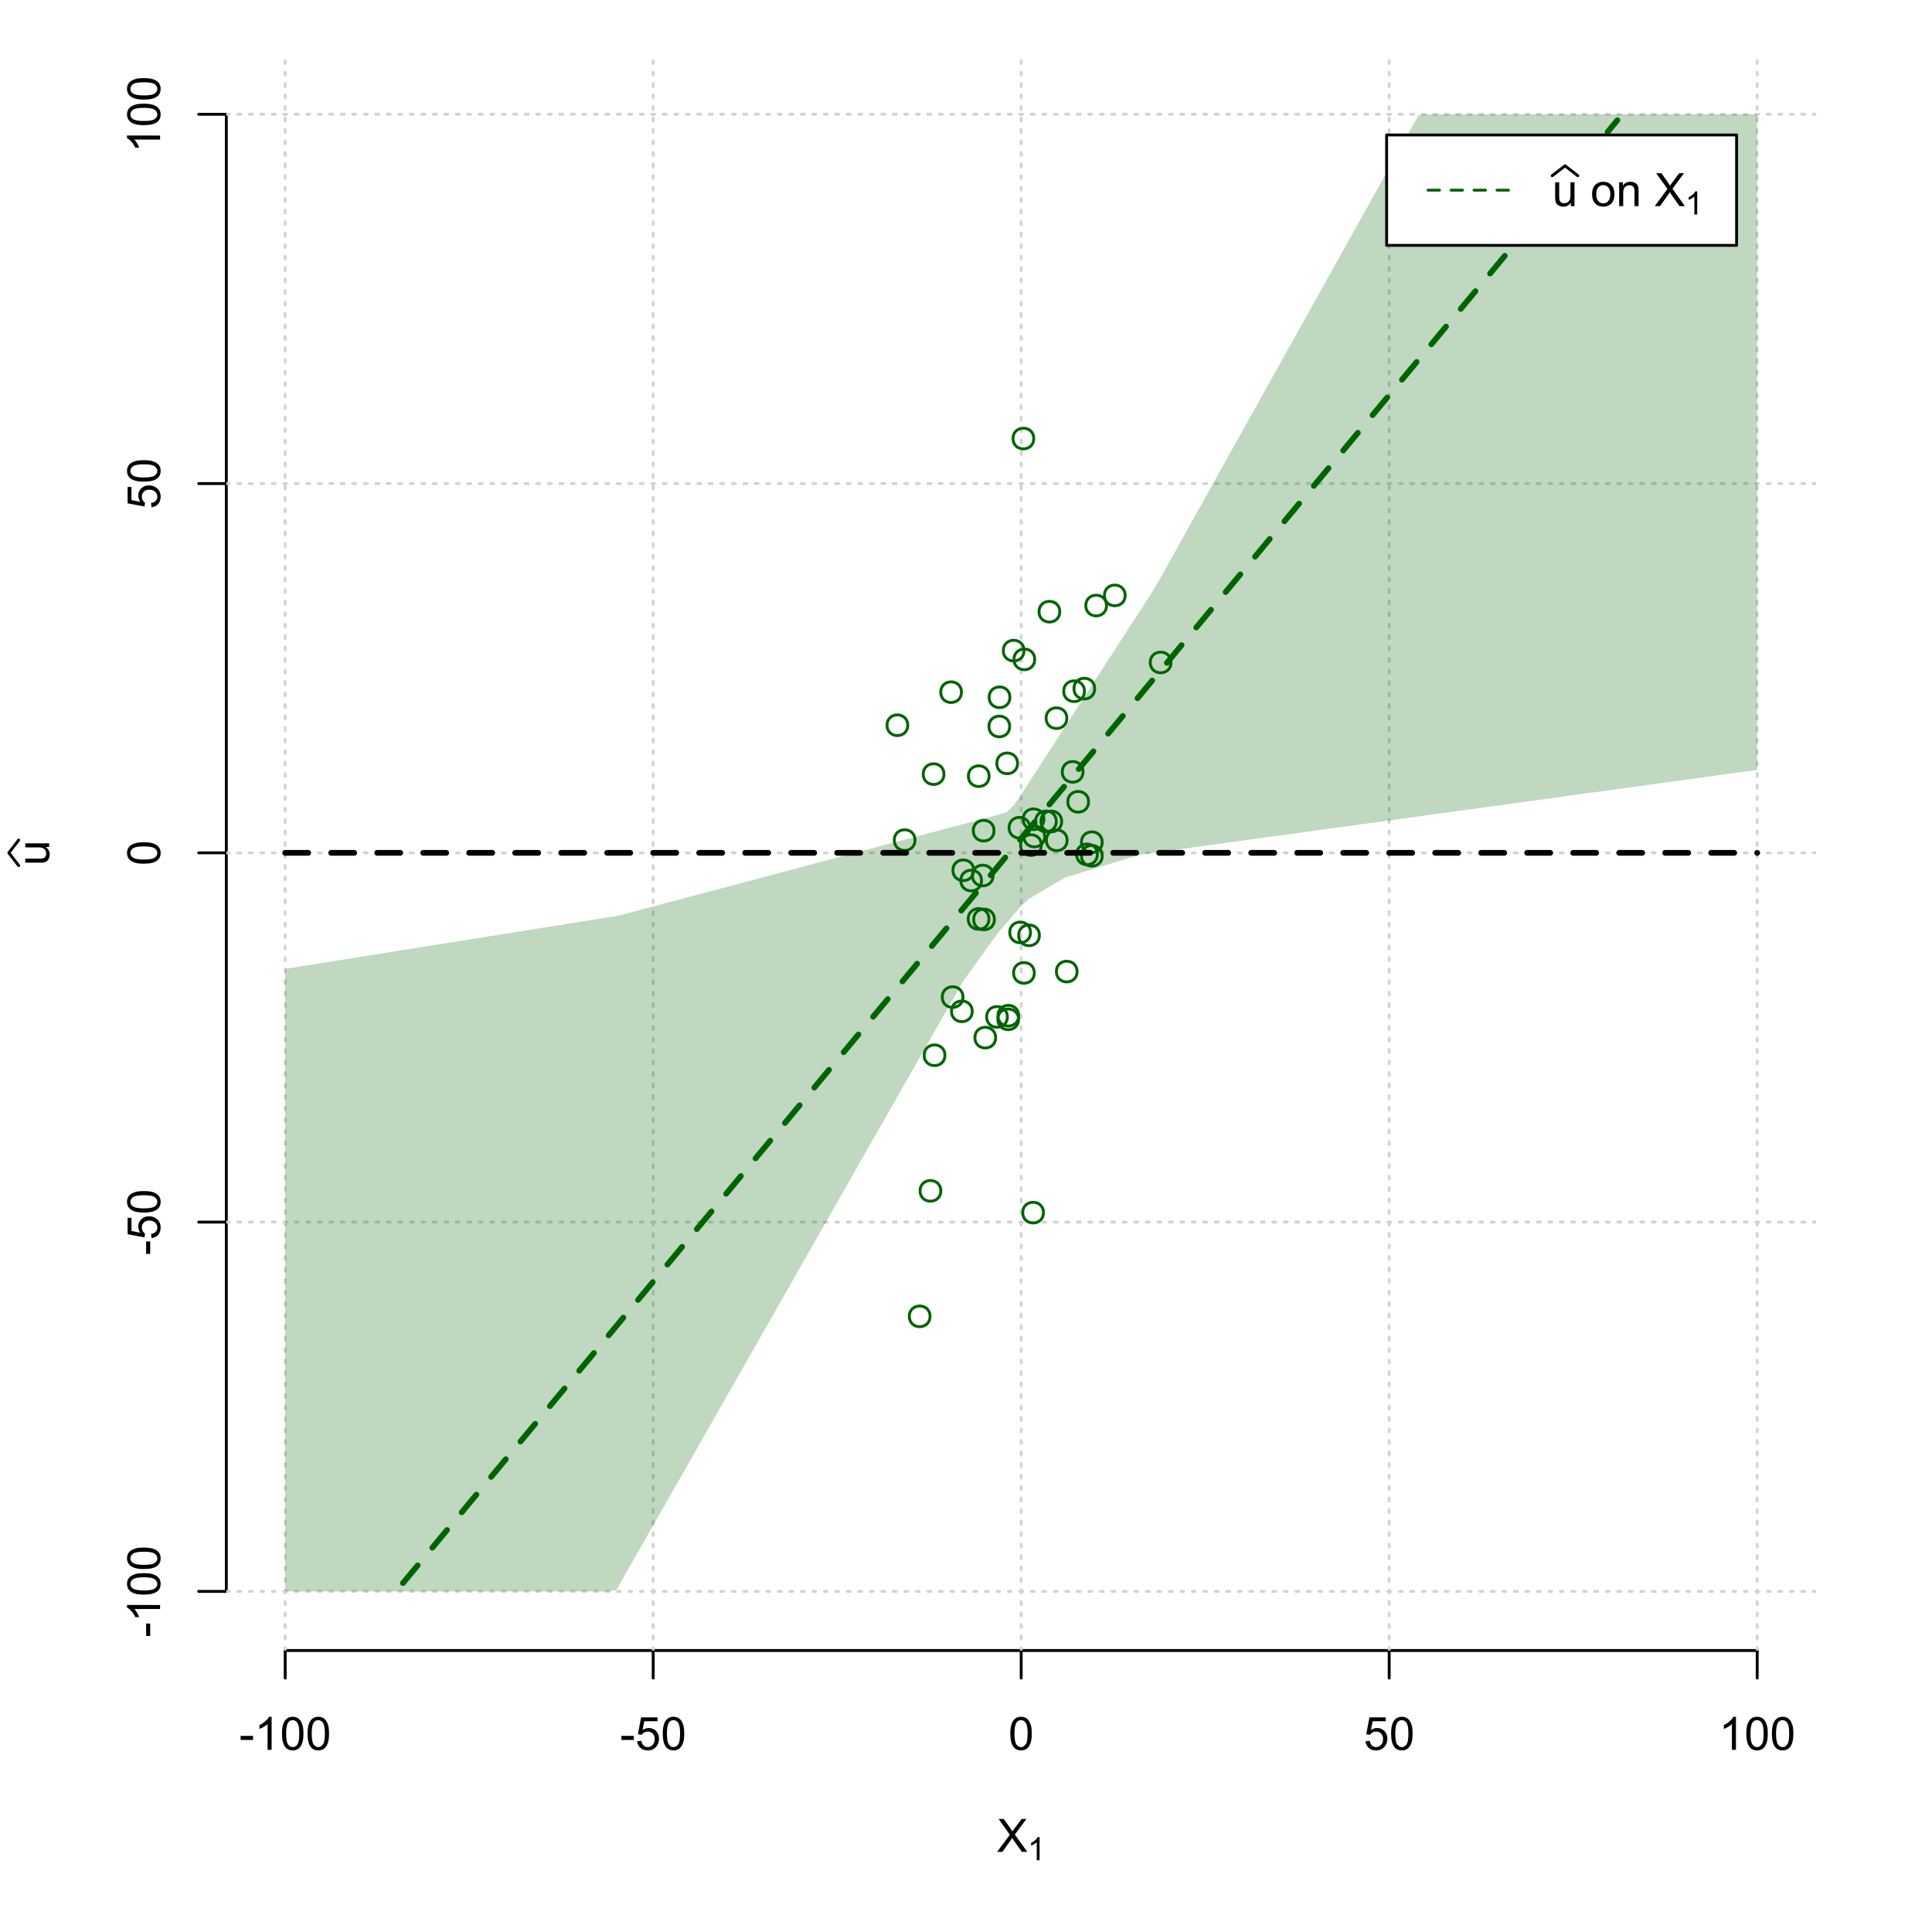 <?xml version="1.0" encoding="UTF-8"?>
<svg xmlns="http://www.w3.org/2000/svg" xmlns:xlink="http://www.w3.org/1999/xlink" width="504pt" height="504pt" viewBox="0 0 504 504" version="1.1">
<defs>
<g>
<symbol overflow="visible" id="glyph0-0">
<path style="stroke:none;" d="M 1.5 0 L 1.5 -7.5 L 7.5 -7.5 L 7.5 0 Z M 1.688 -0.188 L 7.312 -0.188 L 7.312 -7.312 L 1.688 -7.312 Z M 1.688 -0.188 "/>
</symbol>
<symbol overflow="visible" id="glyph0-1">
<path style="stroke:none;" d="M 0.055 0 L 3.375 -4.477 L 0.445 -8.59 L 1.797 -8.59 L 3.359 -6.387 C 3.68 -5.93 3.91 -5.578 4.047 -5.332 C 4.238 -5.645 4.465 -5.969 4.727 -6.312 L 6.457 -8.59 L 7.695 -8.59 L 4.676 -4.539 L 7.93 0 L 6.523 0 L 4.359 -3.062 C 4.238 -3.238 4.113 -3.43 3.984 -3.641 C 3.789 -3.324 3.652 -3.109 3.574 -2.992 L 1.418 0 Z M 0.055 0 "/>
</symbol>
<symbol overflow="visible" id="glyph0-2">
<path style="stroke:none;" d="M 0.383 -2.578 L 0.383 -3.641 L 3.621 -3.641 L 3.621 -2.578 Z M 0.383 -2.578 "/>
</symbol>
<symbol overflow="visible" id="glyph0-3">
<path style="stroke:none;" d="M 4.469 0 L 3.414 0 L 3.414 -6.719 C 3.16 -6.477 2.828 -6.234 2.414 -5.996 C 2 -5.75 1.629 -5.57 1.305 -5.449 L 1.305 -6.469 C 1.895 -6.742 2.41 -7.078 2.852 -7.477 C 3.293 -7.871 3.605 -8.254 3.789 -8.625 L 4.469 -8.625 Z M 4.469 0 "/>
</symbol>
<symbol overflow="visible" id="glyph0-4">
<path style="stroke:none;" d="M 0.5 -4.234 C 0.496 -5.246 0.602 -6.062 0.812 -6.688 C 1.02 -7.305 1.328 -7.785 1.742 -8.121 C 2.148 -8.457 2.668 -8.625 3.297 -8.625 C 3.758 -8.625 4.164 -8.531 4.512 -8.348 C 4.855 -8.16 5.141 -7.891 5.371 -7.543 C 5.594 -7.191 5.773 -6.766 5.906 -6.266 C 6.035 -5.762 6.098 -5.086 6.102 -4.234 C 6.098 -3.227 5.996 -2.414 5.789 -1.797 C 5.578 -1.176 5.266 -0.695 4.859 -0.359 C 4.445 -0.02 3.926 0.145 3.297 0.148 C 2.465 0.145 1.816 -0.148 1.348 -0.742 C 0.781 -1.457 0.496 -2.621 0.5 -4.234 Z M 1.582 -4.234 C 1.582 -2.824 1.746 -1.887 2.074 -1.418 C 2.402 -0.949 2.809 -0.715 3.297 -0.719 C 3.777 -0.715 4.184 -0.949 4.52 -1.422 C 4.848 -1.887 5.016 -2.824 5.016 -4.234 C 5.016 -5.648 4.848 -6.59 4.52 -7.055 C 4.184 -7.516 3.773 -7.746 3.289 -7.75 C 2.801 -7.746 2.414 -7.543 2.125 -7.137 C 1.762 -6.613 1.582 -5.645 1.582 -4.234 Z M 1.582 -4.234 "/>
</symbol>
<symbol overflow="visible" id="glyph0-5">
<path style="stroke:none;" d="M 0.5 -2.25 L 1.605 -2.344 C 1.684 -1.805 1.871 -1.398 2.176 -1.125 C 2.473 -0.852 2.836 -0.715 3.258 -0.719 C 3.766 -0.715 4.195 -0.906 4.547 -1.293 C 4.898 -1.672 5.074 -2.18 5.074 -2.82 C 5.074 -3.414 4.902 -3.891 4.566 -4.242 C 4.227 -4.59 3.785 -4.762 3.242 -4.766 C 2.898 -4.762 2.594 -4.684 2.32 -4.531 C 2.047 -4.375 1.832 -4.176 1.676 -3.93 L 0.688 -4.062 L 1.516 -8.473 L 5.789 -8.473 L 5.789 -7.465 L 2.359 -7.465 L 1.898 -5.156 C 2.414 -5.516 2.953 -5.695 3.523 -5.695 C 4.27 -5.695 4.902 -5.434 5.422 -4.914 C 5.934 -4.395 6.191 -3.727 6.195 -2.914 C 6.191 -2.133 5.965 -1.461 5.516 -0.898 C 4.961 -0.199 4.211 0.145 3.258 0.148 C 2.477 0.145 1.836 -0.07 1.344 -0.508 C 0.844 -0.941 0.562 -1.523 0.5 -2.25 Z M 0.5 -2.25 "/>
</symbol>
<symbol overflow="visible" id="glyph0-6">
<path style="stroke:none;" d="M 4.867 0 L 4.867 -0.914 C 4.379 -0.211 3.723 0.141 2.895 0.141 C 2.527 0.141 2.184 0.07 1.867 -0.07 C 1.547 -0.211 1.309 -0.387 1.156 -0.602 C 1 -0.812 0.895 -1.074 0.832 -1.383 C 0.785 -1.59 0.762 -1.918 0.766 -2.367 L 0.766 -6.223 L 1.82 -6.223 L 1.82 -2.773 C 1.816 -2.219 1.84 -1.848 1.887 -1.656 C 1.949 -1.379 2.09 -1.16 2.309 -1.004 C 2.523 -0.84 2.789 -0.762 3.105 -0.766 C 3.418 -0.762 3.715 -0.844 3.996 -1.008 C 4.273 -1.172 4.469 -1.391 4.586 -1.672 C 4.699 -1.949 4.758 -2.355 4.758 -2.891 L 4.758 -6.223 L 5.812 -6.223 L 5.812 0 Z M 4.867 0 "/>
</symbol>
<symbol overflow="visible" id="glyph0-7">
<path style="stroke:none;" d=""/>
</symbol>
<symbol overflow="visible" id="glyph0-8">
<path style="stroke:none;" d="M 0.398 -3.109 C 0.398 -4.262 0.719 -5.117 1.359 -5.672 C 1.895 -6.133 2.547 -6.363 3.316 -6.363 C 4.172 -6.363 4.871 -6.082 5.414 -5.52 C 5.953 -4.957 6.223 -4.184 6.227 -3.199 C 6.223 -2.398 6.102 -1.766 5.867 -1.309 C 5.625 -0.848 5.277 -0.492 4.82 -0.238 C 4.359 0.016 3.859 0.141 3.316 0.141 C 2.441 0.141 1.734 -0.137 1.203 -0.695 C 0.664 -1.254 0.398 -2.059 0.398 -3.109 Z M 1.484 -3.109 C 1.48 -2.309 1.656 -1.711 2.004 -1.32 C 2.348 -0.922 2.785 -0.727 3.316 -0.727 C 3.84 -0.727 4.273 -0.926 4.621 -1.324 C 4.969 -1.723 5.145 -2.328 5.145 -3.148 C 5.145 -3.914 4.969 -4.496 4.617 -4.895 C 4.266 -5.289 3.832 -5.488 3.316 -5.492 C 2.785 -5.488 2.348 -5.293 2.004 -4.898 C 1.656 -4.5 1.48 -3.902 1.484 -3.109 Z M 1.484 -3.109 "/>
</symbol>
<symbol overflow="visible" id="glyph0-9">
<path style="stroke:none;" d="M 0.789 0 L 0.789 -6.223 L 1.742 -6.223 L 1.742 -5.336 C 2.195 -6.02 2.855 -6.363 3.719 -6.363 C 4.09 -6.363 4.434 -6.293 4.754 -6.16 C 5.066 -6.023 5.305 -5.848 5.461 -5.633 C 5.617 -5.41 5.727 -5.152 5.789 -4.852 C 5.828 -4.656 5.848 -4.312 5.848 -3.828 L 5.848 0 L 4.793 0 L 4.793 -3.785 C 4.793 -4.215 4.75 -4.535 4.668 -4.75 C 4.586 -4.961 4.441 -5.129 4.234 -5.258 C 4.023 -5.383 3.777 -5.449 3.5 -5.449 C 3.047 -5.449 2.66 -5.305 2.332 -5.02 C 2.004 -4.734 1.84 -4.195 1.844 -3.398 L 1.844 0 Z M 0.789 0 "/>
</symbol>
<symbol overflow="visible" id="glyph1-0">
<path style="stroke:none;" d="M 1.051 0 L 1.051 -5.25 L 5.25 -5.25 L 5.25 0 Z M 1.18 -0.133 L 5.117 -0.133 L 5.117 -5.117 L 1.18 -5.117 Z M 1.18 -0.133 "/>
</symbol>
<symbol overflow="visible" id="glyph1-1">
<path style="stroke:none;" d="M 3.129 0 L 2.391 0 L 2.391 -4.703 C 2.211 -4.531 1.977 -4.363 1.691 -4.195 C 1.398 -4.023 1.141 -3.895 0.914 -3.812 L 0.914 -4.527 C 1.328 -4.719 1.688 -4.953 1.996 -5.234 C 2.305 -5.508 2.523 -5.777 2.652 -6.039 L 3.129 -6.039 Z M 3.129 0 "/>
</symbol>
<symbol overflow="visible" id="glyph2-0">
<path style="stroke:none;" d="M 0 -1.5 L -7.5 -1.5 L -7.5 -7.5 L 0 -7.5 Z M -0.188 -1.688 L -0.188 -7.312 L -7.312 -7.312 L -7.312 -1.688 Z M -0.188 -1.688 "/>
</symbol>
<symbol overflow="visible" id="glyph2-1">
<path style="stroke:none;" d="M 0 -4.867 L -0.914 -4.867 C -0.211 -4.379 0.141 -3.723 0.141 -2.895 C 0.141 -2.527 0.07 -2.184 -0.07 -1.867 C -0.211 -1.547 -0.387 -1.309 -0.598 -1.156 C -0.809 -1 -1.07 -0.895 -1.383 -0.832 C -1.59 -0.789 -1.918 -0.766 -2.367 -0.77 L -6.223 -0.77 L -6.223 -1.824 L -2.773 -1.824 C -2.219 -1.82 -1.848 -1.844 -1.656 -1.887 C -1.379 -1.949 -1.16 -2.09 -1.004 -2.309 C -0.84 -2.523 -0.762 -2.789 -0.766 -3.105 C -0.762 -3.418 -0.844 -3.715 -1.008 -3.996 C -1.172 -4.273 -1.391 -4.469 -1.672 -4.586 C -1.945 -4.699 -2.352 -4.758 -2.887 -4.758 L -6.223 -4.758 L -6.223 -5.812 L 0 -5.812 Z M 0 -4.867 "/>
</symbol>
<symbol overflow="visible" id="glyph2-2">
<path style="stroke:none;" d="M -2.578 -0.383 L -3.641 -0.383 L -3.641 -3.621 L -2.578 -3.621 Z M -2.578 -0.383 "/>
</symbol>
<symbol overflow="visible" id="glyph2-3">
<path style="stroke:none;" d="M 0 -4.469 L 0 -3.414 L -6.719 -3.418 C -6.477 -3.16 -6.234 -2.828 -5.996 -2.418 C -5.75 -2.004 -5.57 -1.633 -5.449 -1.309 L -6.469 -1.309 C -6.742 -1.895 -7.078 -2.41 -7.477 -2.852 C -7.871 -3.293 -8.254 -3.605 -8.625 -3.793 L -8.625 -4.473 Z M 0 -4.469 "/>
</symbol>
<symbol overflow="visible" id="glyph2-4">
<path style="stroke:none;" d="M -4.234 -0.5 C -5.246 -0.496 -6.062 -0.602 -6.688 -0.812 C -7.305 -1.02 -7.785 -1.328 -8.121 -1.742 C -8.457 -2.152 -8.625 -2.672 -8.625 -3.301 C -8.625 -3.758 -8.531 -4.164 -8.348 -4.512 C -8.16 -4.859 -7.891 -5.145 -7.543 -5.371 C -7.191 -5.594 -6.766 -5.773 -6.266 -5.906 C -5.762 -6.035 -5.086 -6.098 -4.234 -6.102 C -3.223 -6.098 -2.41 -5.996 -1.793 -5.789 C -1.176 -5.578 -0.695 -5.266 -0.359 -4.859 C -0.02 -4.445 0.145 -3.926 0.148 -3.297 C 0.145 -2.465 -0.148 -1.816 -0.742 -1.348 C -1.457 -0.781 -2.621 -0.496 -4.234 -0.5 Z M -4.234 -1.582 C -2.824 -1.582 -1.887 -1.746 -1.418 -2.074 C -0.949 -2.402 -0.715 -2.809 -0.719 -3.297 C -0.715 -3.777 -0.949 -4.184 -1.422 -4.52 C -1.887 -4.848 -2.824 -5.016 -4.234 -5.016 C -5.648 -5.016 -6.59 -4.848 -7.055 -4.52 C -7.516 -4.188 -7.746 -3.777 -7.75 -3.289 C -7.746 -2.801 -7.543 -2.414 -7.137 -2.129 C -6.613 -1.762 -5.645 -1.582 -4.234 -1.582 Z M -4.234 -1.582 "/>
</symbol>
<symbol overflow="visible" id="glyph2-5">
<path style="stroke:none;" d="M -2.25 -0.5 L -2.344 -1.605 C -1.805 -1.684 -1.398 -1.871 -1.125 -2.176 C -0.852 -2.473 -0.715 -2.836 -0.719 -3.258 C -0.715 -3.766 -0.906 -4.195 -1.293 -4.547 C -1.672 -4.898 -2.18 -5.074 -2.816 -5.074 C -3.414 -5.074 -3.891 -4.902 -4.242 -4.566 C -4.59 -4.227 -4.762 -3.785 -4.766 -3.242 C -4.762 -2.898 -4.684 -2.594 -4.531 -2.32 C -4.375 -2.047 -4.176 -1.832 -3.93 -1.676 L -4.062 -0.688 L -8.473 -1.52 L -8.473 -5.789 L -7.465 -5.789 L -7.465 -2.363 L -5.156 -1.898 C -5.516 -2.414 -5.695 -2.953 -5.695 -3.523 C -5.695 -4.27 -5.434 -4.902 -4.914 -5.422 C -4.395 -5.934 -3.727 -6.191 -2.91 -6.195 C -2.133 -6.191 -1.461 -5.965 -0.895 -5.516 C -0.199 -4.961 0.145 -4.211 0.148 -3.258 C 0.145 -2.477 -0.07 -1.836 -0.508 -1.344 C -0.941 -0.848 -1.523 -0.566 -2.25 -0.5 Z M -2.25 -0.5 "/>
</symbol>
</g>
<clipPath id="clip1">
  <path d="M 74 14.398 L 75 14.398 L 75 430.559 L 74 430.559 Z M 74 14.398 "/>
</clipPath>
<clipPath id="clip2">
  <path d="M 170 14.398 L 171 14.398 L 171 430.559 L 170 430.559 Z M 170 14.398 "/>
</clipPath>
<clipPath id="clip3">
  <path d="M 266 14.398 L 267 14.398 L 267 430.559 L 266 430.559 Z M 266 14.398 "/>
</clipPath>
<clipPath id="clip4">
  <path d="M 362 14.398 L 363 14.398 L 363 430.559 L 362 430.559 Z M 362 14.398 "/>
</clipPath>
<clipPath id="clip5">
  <path d="M 458 14.398 L 459 14.398 L 459 430.559 L 458 430.559 Z M 458 14.398 "/>
</clipPath>
<clipPath id="clip6">
  <path d="M 59.039 414 L 473.758 414 L 473.758 416 L 59.039 416 Z M 59.039 414 "/>
</clipPath>
<clipPath id="clip7">
  <path d="M 59.039 318 L 473.758 318 L 473.758 320 L 59.039 320 Z M 59.039 318 "/>
</clipPath>
<clipPath id="clip8">
  <path d="M 59.039 222 L 473.758 222 L 473.758 223 L 59.039 223 Z M 59.039 222 "/>
</clipPath>
<clipPath id="clip9">
  <path d="M 59.039 125 L 473.758 125 L 473.758 127 L 59.039 127 Z M 59.039 125 "/>
</clipPath>
<clipPath id="clip10">
  <path d="M 59.039 29 L 473.758 29 L 473.758 31 L 59.039 31 Z M 59.039 29 "/>
</clipPath>
</defs>
<g id="surface1416">
<rect x="0" y="0" width="504" height="504" style="fill:rgb(100%,100%,100%);fill-opacity:1;stroke:none;"/>
<g style="fill:rgb(0%,0%,0%);fill-opacity:1;">
  <use xlink:href="#glyph0-1" x="260.062" y="483.102"/>
</g>
<g style="fill:rgb(0%,0%,0%);fill-opacity:1;">
  <use xlink:href="#glyph1-1" x="268.066" y="485.281"/>
</g>
<g style="fill:rgb(0%,0%,0%);fill-opacity:1;">
  <use xlink:href="#glyph2-1" x="12.82" y="225.816"/>
</g>
<path style="fill:none;stroke-width:0.75;stroke-linecap:round;stroke-linejoin:round;stroke:rgb(0%,0%,0%);stroke-opacity:1;stroke-miterlimit:10;" d="M 4.879 225.816 L 2.301 222.48 L 4.879 219.145 "/>
<path style="fill:none;stroke-width:0.75;stroke-linecap:round;stroke-linejoin:round;stroke:rgb(0%,0%,0%);stroke-opacity:1;stroke-miterlimit:10;" d="M 74.398 430.559 L 458.398 430.559 "/>
<path style="fill:none;stroke-width:0.75;stroke-linecap:round;stroke-linejoin:round;stroke:rgb(0%,0%,0%);stroke-opacity:1;stroke-miterlimit:10;" d="M 74.398 430.559 L 74.398 437.762 "/>
<path style="fill:none;stroke-width:0.75;stroke-linecap:round;stroke-linejoin:round;stroke:rgb(0%,0%,0%);stroke-opacity:1;stroke-miterlimit:10;" d="M 170.398 430.559 L 170.398 437.762 "/>
<path style="fill:none;stroke-width:0.75;stroke-linecap:round;stroke-linejoin:round;stroke:rgb(0%,0%,0%);stroke-opacity:1;stroke-miterlimit:10;" d="M 266.398 430.559 L 266.398 437.762 "/>
<path style="fill:none;stroke-width:0.75;stroke-linecap:round;stroke-linejoin:round;stroke:rgb(0%,0%,0%);stroke-opacity:1;stroke-miterlimit:10;" d="M 362.398 430.559 L 362.398 437.762 "/>
<path style="fill:none;stroke-width:0.75;stroke-linecap:round;stroke-linejoin:round;stroke:rgb(0%,0%,0%);stroke-opacity:1;stroke-miterlimit:10;" d="M 458.398 430.559 L 458.398 437.762 "/>
<g style="fill:rgb(0%,0%,0%);fill-opacity:1;">
  <use xlink:href="#glyph0-2" x="62.391" y="456.48"/>
  <use xlink:href="#glyph0-3" x="66.387" y="456.48"/>
  <use xlink:href="#glyph0-4" x="73.061" y="456.48"/>
  <use xlink:href="#glyph0-4" x="79.734" y="456.48"/>
</g>
<g style="fill:rgb(0%,0%,0%);fill-opacity:1;">
  <use xlink:href="#glyph0-2" x="161.727" y="456.48"/>
  <use xlink:href="#glyph0-5" x="165.723" y="456.48"/>
  <use xlink:href="#glyph0-4" x="172.396" y="456.48"/>
</g>
<g style="fill:rgb(0%,0%,0%);fill-opacity:1;">
  <use xlink:href="#glyph0-4" x="263.062" y="456.48"/>
</g>
<g style="fill:rgb(0%,0%,0%);fill-opacity:1;">
  <use xlink:href="#glyph0-5" x="355.727" y="456.48"/>
  <use xlink:href="#glyph0-4" x="362.4" y="456.48"/>
</g>
<g style="fill:rgb(0%,0%,0%);fill-opacity:1;">
  <use xlink:href="#glyph0-3" x="448.387" y="456.48"/>
  <use xlink:href="#glyph0-4" x="455.061" y="456.48"/>
  <use xlink:href="#glyph0-4" x="461.734" y="456.48"/>
</g>
<path style="fill:none;stroke-width:0.75;stroke-linecap:round;stroke-linejoin:round;stroke:rgb(0%,0%,0%);stroke-opacity:1;stroke-miterlimit:10;" d="M 59.039 415.148 L 59.039 29.812 "/>
<path style="fill:none;stroke-width:0.75;stroke-linecap:round;stroke-linejoin:round;stroke:rgb(0%,0%,0%);stroke-opacity:1;stroke-miterlimit:10;" d="M 59.039 415.148 L 51.84 415.148 "/>
<path style="fill:none;stroke-width:0.75;stroke-linecap:round;stroke-linejoin:round;stroke:rgb(0%,0%,0%);stroke-opacity:1;stroke-miterlimit:10;" d="M 59.039 318.812 L 51.84 318.812 "/>
<path style="fill:none;stroke-width:0.75;stroke-linecap:round;stroke-linejoin:round;stroke:rgb(0%,0%,0%);stroke-opacity:1;stroke-miterlimit:10;" d="M 59.039 222.48 L 51.84 222.48 "/>
<path style="fill:none;stroke-width:0.75;stroke-linecap:round;stroke-linejoin:round;stroke:rgb(0%,0%,0%);stroke-opacity:1;stroke-miterlimit:10;" d="M 59.039 126.148 L 51.84 126.148 "/>
<path style="fill:none;stroke-width:0.75;stroke-linecap:round;stroke-linejoin:round;stroke:rgb(0%,0%,0%);stroke-opacity:1;stroke-miterlimit:10;" d="M 59.039 29.812 L 51.84 29.812 "/>
<g style="fill:rgb(0%,0%,0%);fill-opacity:1;">
  <use xlink:href="#glyph2-2" x="41.762" y="427.156"/>
  <use xlink:href="#glyph2-3" x="41.762" y="423.16"/>
  <use xlink:href="#glyph2-4" x="41.762" y="416.486"/>
  <use xlink:href="#glyph2-4" x="41.762" y="409.812"/>
</g>
<g style="fill:rgb(0%,0%,0%);fill-opacity:1;">
  <use xlink:href="#glyph2-2" x="41.762" y="327.484"/>
  <use xlink:href="#glyph2-5" x="41.762" y="323.488"/>
  <use xlink:href="#glyph2-4" x="41.762" y="316.814"/>
</g>
<g style="fill:rgb(0%,0%,0%);fill-opacity:1;">
  <use xlink:href="#glyph2-4" x="41.762" y="225.816"/>
</g>
<g style="fill:rgb(0%,0%,0%);fill-opacity:1;">
  <use xlink:href="#glyph2-5" x="41.762" y="132.82"/>
  <use xlink:href="#glyph2-4" x="41.762" y="126.146"/>
</g>
<g style="fill:rgb(0%,0%,0%);fill-opacity:1;">
  <use xlink:href="#glyph2-3" x="41.762" y="39.824"/>
  <use xlink:href="#glyph2-4" x="41.762" y="33.15"/>
  <use xlink:href="#glyph2-4" x="41.762" y="26.477"/>
</g>
<g clip-path="url(#clip1)" clip-rule="nonzero">
<path style="fill:none;stroke-width:0.75;stroke-linecap:round;stroke-linejoin:round;stroke:rgb(82.745%,82.745%,82.745%);stroke-opacity:1;stroke-dasharray:0.75,2.25;stroke-miterlimit:10;" d="M 74.398 430.559 L 74.398 14.398 "/>
</g>
<g clip-path="url(#clip2)" clip-rule="nonzero">
<path style="fill:none;stroke-width:0.75;stroke-linecap:round;stroke-linejoin:round;stroke:rgb(82.745%,82.745%,82.745%);stroke-opacity:1;stroke-dasharray:0.75,2.25;stroke-miterlimit:10;" d="M 170.398 430.559 L 170.398 14.398 "/>
</g>
<g clip-path="url(#clip3)" clip-rule="nonzero">
<path style="fill:none;stroke-width:0.75;stroke-linecap:round;stroke-linejoin:round;stroke:rgb(82.745%,82.745%,82.745%);stroke-opacity:1;stroke-dasharray:0.75,2.25;stroke-miterlimit:10;" d="M 266.398 430.559 L 266.398 14.398 "/>
</g>
<g clip-path="url(#clip4)" clip-rule="nonzero">
<path style="fill:none;stroke-width:0.75;stroke-linecap:round;stroke-linejoin:round;stroke:rgb(82.745%,82.745%,82.745%);stroke-opacity:1;stroke-dasharray:0.75,2.25;stroke-miterlimit:10;" d="M 362.398 430.559 L 362.398 14.398 "/>
</g>
<g clip-path="url(#clip5)" clip-rule="nonzero">
<path style="fill:none;stroke-width:0.75;stroke-linecap:round;stroke-linejoin:round;stroke:rgb(82.745%,82.745%,82.745%);stroke-opacity:1;stroke-dasharray:0.75,2.25;stroke-miterlimit:10;" d="M 458.398 430.559 L 458.398 14.398 "/>
</g>
<g clip-path="url(#clip6)" clip-rule="nonzero">
<path style="fill:none;stroke-width:0.75;stroke-linecap:round;stroke-linejoin:round;stroke:rgb(82.745%,82.745%,82.745%);stroke-opacity:1;stroke-dasharray:0.75,2.25;stroke-miterlimit:10;" d="M 59.039 415.148 L 473.762 415.148 "/>
</g>
<g clip-path="url(#clip7)" clip-rule="nonzero">
<path style="fill:none;stroke-width:0.75;stroke-linecap:round;stroke-linejoin:round;stroke:rgb(82.745%,82.745%,82.745%);stroke-opacity:1;stroke-dasharray:0.75,2.25;stroke-miterlimit:10;" d="M 59.039 318.812 L 473.762 318.812 "/>
</g>
<g clip-path="url(#clip8)" clip-rule="nonzero">
<path style="fill:none;stroke-width:0.75;stroke-linecap:round;stroke-linejoin:round;stroke:rgb(82.745%,82.745%,82.745%);stroke-opacity:1;stroke-dasharray:0.75,2.25;stroke-miterlimit:10;" d="M 59.039 222.48 L 473.762 222.48 "/>
</g>
<g clip-path="url(#clip9)" clip-rule="nonzero">
<path style="fill:none;stroke-width:0.75;stroke-linecap:round;stroke-linejoin:round;stroke:rgb(82.745%,82.745%,82.745%);stroke-opacity:1;stroke-dasharray:0.75,2.25;stroke-miterlimit:10;" d="M 59.039 126.148 L 473.762 126.148 "/>
</g>
<g clip-path="url(#clip10)" clip-rule="nonzero">
<path style="fill:none;stroke-width:0.75;stroke-linecap:round;stroke-linejoin:round;stroke:rgb(82.745%,82.745%,82.745%);stroke-opacity:1;stroke-dasharray:0.75,2.25;stroke-miterlimit:10;" d="M 59.039 29.812 L 473.762 29.812 "/>
</g>
<path style=" stroke:none;fill-rule:nonzero;fill:rgb(0%,39.216%,0%);fill-opacity:0.251;" d="M 74.398 279.918 L 74.398 252.746 L 76.32 252.441 L 78.238 252.133 L 80.16 251.828 L 82.078 251.52 L 85.922 250.91 L 87.84 250.602 L 89.762 250.297 L 91.68 249.988 L 93.602 249.684 L 95.52 249.375 L 97.441 249.07 L 99.359 248.766 L 101.281 248.457 L 103.199 248.152 L 105.121 247.844 L 107.039 247.539 L 108.961 247.234 L 110.879 246.926 L 112.801 246.621 L 114.719 246.312 L 116.641 246.008 L 118.559 245.703 L 120.48 245.395 L 122.398 245.09 L 124.32 244.781 L 126.238 244.477 L 128.16 244.172 L 130.078 243.863 L 132 243.559 L 133.922 243.25 L 135.84 242.945 L 137.762 242.641 L 139.68 242.332 L 141.602 242.027 L 143.52 241.719 L 145.441 241.414 L 147.359 241.109 L 149.281 240.801 L 151.199 240.496 L 153.121 240.188 L 155.039 239.883 L 156.961 239.574 L 158.879 239.27 L 160.801 238.965 L 162.719 238.508 L 164.641 237.996 L 166.559 237.484 L 168.48 236.977 L 170.398 236.465 L 172.32 235.957 L 174.238 235.445 L 176.16 234.934 L 178.078 234.426 L 180 233.914 L 181.922 233.406 L 183.84 232.895 L 185.762 232.387 L 187.68 231.875 L 189.602 231.363 L 191.52 230.855 L 193.441 230.344 L 195.359 229.836 L 197.281 229.324 L 199.199 228.816 L 201.121 228.305 L 203.039 227.793 L 204.961 227.285 L 206.879 226.773 L 208.801 226.266 L 210.719 225.754 L 212.641 225.246 L 214.559 224.734 L 216.48 224.223 L 218.398 223.715 L 220.32 223.203 L 222.238 222.695 L 224.16 222.184 L 226.078 221.672 L 228 221.164 L 229.922 220.652 L 231.84 220.145 L 233.762 219.633 L 235.68 219.125 L 237.602 218.613 L 239.52 218.102 L 241.441 217.594 L 243.359 217.082 L 245.281 216.574 L 247.199 216.062 L 249.121 215.555 L 251.039 215.043 L 252.961 214.531 L 254.879 214.023 L 256.801 213.512 L 258.719 213.004 L 260.641 212.492 L 262.559 211.902 L 264.48 210.074 L 266.398 207.285 L 268.32 204.316 L 270.238 201.344 L 272.16 198.375 L 274.078 195.406 L 276 192.434 L 277.922 189.465 L 279.84 186.496 L 281.762 183.523 L 283.68 180.555 L 285.602 177.586 L 287.52 174.617 L 289.441 171.645 L 291.359 168.676 L 293.281 165.707 L 295.199 162.734 L 297.121 159.766 L 299.039 156.797 L 300.961 153.824 L 302.879 150.488 L 304.801 147.047 L 306.719 143.605 L 308.641 140.164 L 310.559 136.723 L 312.48 133.281 L 314.398 129.84 L 316.32 126.398 L 318.238 122.957 L 320.16 119.512 L 322.078 116.07 L 325.922 109.188 L 327.84 105.746 L 329.762 102.305 L 331.68 98.863 L 333.602 95.422 L 335.52 91.98 L 337.441 88.539 L 339.359 85.098 L 341.281 81.652 L 343.199 78.211 L 345.121 74.77 L 347.039 71.328 L 348.961 67.887 L 350.879 64.445 L 352.801 61.004 L 354.719 57.562 L 356.641 54.121 L 358.559 50.68 L 360.48 47.234 L 362.398 43.793 L 364.32 40.352 L 366.238 36.91 L 368.16 33.469 L 370.078 30.027 L 372 29.812 L 458.398 29.812 L 458.398 200.848 L 456.48 201.113 L 454.559 201.375 L 452.641 201.641 L 450.719 201.902 L 448.801 202.168 L 446.879 202.43 L 444.961 202.695 L 443.039 202.957 L 441.121 203.223 L 439.199 203.484 L 437.281 203.75 L 435.359 204.012 L 433.441 204.277 L 431.52 204.539 L 429.602 204.805 L 427.68 205.066 L 425.762 205.332 L 423.84 205.594 L 421.922 205.855 L 420 206.121 L 418.078 206.383 L 416.16 206.648 L 414.238 206.91 L 412.32 207.176 L 410.398 207.438 L 408.48 207.703 L 406.559 207.965 L 404.641 208.23 L 402.719 208.492 L 400.801 208.758 L 398.879 209.02 L 396.961 209.285 L 395.039 209.547 L 393.121 209.812 L 391.199 210.074 L 389.281 210.336 L 387.359 210.602 L 385.441 210.863 L 383.52 211.129 L 381.602 211.391 L 379.68 211.656 L 377.762 211.918 L 375.84 212.184 L 373.922 212.445 L 372 212.711 L 370.078 212.973 L 368.16 213.238 L 366.238 213.5 L 364.32 213.766 L 362.398 214.027 L 360.48 214.293 L 358.559 214.555 L 356.641 214.816 L 354.719 215.082 L 352.801 215.344 L 350.879 215.609 L 348.961 215.871 L 347.039 216.137 L 345.121 216.398 L 343.199 216.664 L 341.281 216.926 L 339.359 217.191 L 337.441 217.453 L 335.52 217.719 L 333.602 217.98 L 331.68 218.246 L 329.762 218.508 L 327.84 218.773 L 325.922 219.035 L 324 219.297 L 322.078 219.562 L 320.16 219.824 L 318.238 220.09 L 316.32 220.352 L 314.398 220.617 L 312.48 220.879 L 310.559 221.145 L 308.641 221.406 L 306.719 221.672 L 304.801 221.934 L 302.879 222.199 L 300.961 222.461 L 299.039 222.727 L 297.121 223.02 L 295.199 223.609 L 293.281 224.195 L 291.359 224.785 L 289.441 225.375 L 287.52 225.965 L 285.602 226.555 L 283.68 227.145 L 281.762 227.734 L 279.84 228.324 L 277.922 228.91 L 276 230.004 L 274.078 231.137 L 272.16 232.266 L 270.238 233.398 L 268.32 234.531 L 266.398 236.348 L 264.48 238.562 L 262.559 240.777 L 260.641 242.992 L 258.719 245.602 L 256.801 248.266 L 254.879 250.934 L 252.961 253.598 L 251.039 256.344 L 249.121 259.711 L 247.199 263.082 L 245.281 266.453 L 243.359 269.824 L 241.441 273.195 L 239.52 276.566 L 237.602 279.938 L 235.68 283.309 L 233.762 286.68 L 231.84 290.051 L 229.922 293.422 L 226.078 300.164 L 224.16 303.535 L 222.238 306.902 L 220.32 310.273 L 218.398 313.645 L 216.48 317.016 L 214.559 320.387 L 212.641 323.758 L 210.719 327.129 L 208.801 330.5 L 206.879 333.871 L 204.961 337.242 L 203.039 340.613 L 201.121 343.984 L 199.199 347.355 L 197.281 350.727 L 195.359 354.094 L 193.441 357.465 L 191.52 360.836 L 189.602 364.207 L 187.68 367.578 L 185.762 370.949 L 183.84 374.32 L 181.922 377.691 L 178.078 384.434 L 176.16 387.805 L 174.238 391.176 L 172.32 394.547 L 170.398 397.918 L 168.48 401.285 L 166.559 404.656 L 164.641 408.027 L 162.719 411.398 L 160.801 414.77 L 158.879 415.148 L 74.398 415.148 Z M 74.398 279.918 "/>
<path style="fill:none;stroke-width:0.75;stroke-linecap:round;stroke-linejoin:round;stroke:rgb(0%,39.216%,0%);stroke-opacity:1;stroke-miterlimit:10;" d="M 272.316 213.711 C 272.316 217.312 266.918 217.312 266.918 213.711 C 266.918 210.109 272.316 210.109 272.316 213.711 "/>
<path style="fill:none;stroke-width:0.75;stroke-linecap:round;stroke-linejoin:round;stroke:rgb(0%,39.216%,0%);stroke-opacity:1;stroke-miterlimit:10;" d="M 257.984 239.727 C 257.984 243.324 252.582 243.324 252.582 239.727 C 252.582 236.125 257.984 236.125 257.984 239.727 "/>
<path style="fill:none;stroke-width:0.75;stroke-linecap:round;stroke-linejoin:round;stroke:rgb(0%,39.216%,0%);stroke-opacity:1;stroke-miterlimit:10;" d="M 265.707 265.91 C 265.707 269.512 260.305 269.512 260.305 265.91 C 260.305 262.312 265.707 262.312 265.707 265.91 "/>
<path style="fill:none;stroke-width:0.75;stroke-linecap:round;stroke-linejoin:round;stroke:rgb(0%,39.216%,0%);stroke-opacity:1;stroke-miterlimit:10;" d="M 271.141 244 C 271.141 247.598 265.742 247.598 265.742 244 C 265.742 240.398 271.141 240.398 271.141 244 "/>
<path style="fill:none;stroke-width:0.75;stroke-linecap:round;stroke-linejoin:round;stroke:rgb(0%,39.216%,0%);stroke-opacity:1;stroke-miterlimit:10;" d="M 236.797 189.191 C 236.797 192.793 231.398 192.793 231.398 189.191 C 231.398 185.594 236.797 185.594 236.797 189.191 "/>
<path style="fill:none;stroke-width:0.75;stroke-linecap:round;stroke-linejoin:round;stroke:rgb(0%,39.216%,0%);stroke-opacity:1;stroke-miterlimit:10;" d="M 276.457 159.574 C 276.457 163.172 271.055 163.172 271.055 159.574 C 271.055 155.973 276.457 155.973 276.457 159.574 "/>
<path style="fill:none;stroke-width:0.75;stroke-linecap:round;stroke-linejoin:round;stroke:rgb(0%,39.216%,0%);stroke-opacity:1;stroke-miterlimit:10;" d="M 286.266 222.879 C 286.266 226.48 280.863 226.48 280.863 222.879 C 280.863 219.277 286.266 219.277 286.266 222.879 "/>
<path style="fill:none;stroke-width:0.75;stroke-linecap:round;stroke-linejoin:round;stroke:rgb(0%,39.216%,0%);stroke-opacity:1;stroke-miterlimit:10;" d="M 242.617 343.395 C 242.617 346.996 237.215 346.996 237.215 343.395 C 237.215 339.797 242.617 339.797 242.617 343.395 "/>
<path style="fill:none;stroke-width:0.75;stroke-linecap:round;stroke-linejoin:round;stroke:rgb(0%,39.216%,0%);stroke-opacity:1;stroke-miterlimit:10;" d="M 278.301 187.344 C 278.301 190.945 272.902 190.945 272.902 187.344 C 272.902 183.746 278.301 183.746 278.301 187.344 "/>
<path style="fill:none;stroke-width:0.75;stroke-linecap:round;stroke-linejoin:round;stroke:rgb(0%,39.216%,0%);stroke-opacity:1;stroke-miterlimit:10;" d="M 267.133 169.73 C 267.133 173.328 261.734 173.328 261.734 169.73 C 261.734 166.129 267.133 166.129 267.133 169.73 "/>
<path style="fill:none;stroke-width:0.75;stroke-linecap:round;stroke-linejoin:round;stroke:rgb(0%,39.216%,0%);stroke-opacity:1;stroke-miterlimit:10;" d="M 288.656 157.969 C 288.656 161.57 283.258 161.57 283.258 157.969 C 283.258 154.371 288.656 154.371 288.656 157.969 "/>
<path style="fill:none;stroke-width:0.75;stroke-linecap:round;stroke-linejoin:round;stroke:rgb(0%,39.216%,0%);stroke-opacity:1;stroke-miterlimit:10;" d="M 259.406 239.852 C 259.406 243.449 254.004 243.449 254.004 239.852 C 254.004 236.25 259.406 236.25 259.406 239.852 "/>
<path style="fill:none;stroke-width:0.75;stroke-linecap:round;stroke-linejoin:round;stroke:rgb(0%,39.216%,0%);stroke-opacity:1;stroke-miterlimit:10;" d="M 262.789 265.277 C 262.789 268.879 257.387 268.879 257.387 265.277 C 257.387 261.68 262.789 261.68 262.789 265.277 "/>
<path style="fill:none;stroke-width:0.75;stroke-linecap:round;stroke-linejoin:round;stroke:rgb(0%,39.216%,0%);stroke-opacity:1;stroke-miterlimit:10;" d="M 287.52 219.711 C 287.52 223.312 282.121 223.312 282.121 219.711 C 282.121 216.109 287.52 216.109 287.52 219.711 "/>
<path style="fill:none;stroke-width:0.75;stroke-linecap:round;stroke-linejoin:round;stroke:rgb(0%,39.216%,0%);stroke-opacity:1;stroke-miterlimit:10;" d="M 253.992 227.027 C 253.992 230.629 248.59 230.629 248.59 227.027 C 248.59 223.43 253.992 223.43 253.992 227.027 "/>
<path style="fill:none;stroke-width:0.75;stroke-linecap:round;stroke-linejoin:round;stroke:rgb(0%,39.216%,0%);stroke-opacity:1;stroke-miterlimit:10;" d="M 305.473 172.816 C 305.473 176.418 300.07 176.418 300.07 172.816 C 300.07 169.219 305.473 169.219 305.473 172.816 "/>
<path style="fill:none;stroke-width:0.75;stroke-linecap:round;stroke-linejoin:round;stroke:rgb(0%,39.216%,0%);stroke-opacity:1;stroke-miterlimit:10;" d="M 268.824 243.234 C 268.824 246.836 263.426 246.836 263.426 243.234 C 263.426 239.637 268.824 239.637 268.824 243.234 "/>
<path style="fill:none;stroke-width:0.75;stroke-linecap:round;stroke-linejoin:round;stroke:rgb(0%,39.216%,0%);stroke-opacity:1;stroke-miterlimit:10;" d="M 269.922 172.016 C 269.922 175.613 264.523 175.613 264.523 172.016 C 264.523 168.414 269.922 168.414 269.922 172.016 "/>
<path style="fill:none;stroke-width:0.75;stroke-linecap:round;stroke-linejoin:round;stroke:rgb(0%,39.216%,0%);stroke-opacity:1;stroke-miterlimit:10;" d="M 293.516 155.328 C 293.516 158.926 288.117 158.926 288.117 155.328 C 288.117 151.727 293.516 151.727 293.516 155.328 "/>
<path style="fill:none;stroke-width:0.75;stroke-linecap:round;stroke-linejoin:round;stroke:rgb(0%,39.216%,0%);stroke-opacity:1;stroke-miterlimit:10;" d="M 283.969 209.168 C 283.969 212.77 278.566 212.77 278.566 209.168 C 278.566 205.566 283.969 205.566 283.969 209.168 "/>
<path style="fill:none;stroke-width:0.75;stroke-linecap:round;stroke-linejoin:round;stroke:rgb(0%,39.216%,0%);stroke-opacity:1;stroke-miterlimit:10;" d="M 246.246 201.941 C 246.246 205.543 240.848 205.543 240.848 201.941 C 240.848 198.344 246.246 198.344 246.246 201.941 "/>
<path style="fill:none;stroke-width:0.75;stroke-linecap:round;stroke-linejoin:round;stroke:rgb(0%,39.216%,0%);stroke-opacity:1;stroke-miterlimit:10;" d="M 272.203 316.336 C 272.203 319.934 266.805 319.934 266.805 316.336 C 266.805 312.734 272.203 312.734 272.203 316.336 "/>
<path style="fill:none;stroke-width:0.75;stroke-linecap:round;stroke-linejoin:round;stroke:rgb(0%,39.216%,0%);stroke-opacity:1;stroke-miterlimit:10;" d="M 269.816 253.805 C 269.816 257.406 264.418 257.406 264.418 253.805 C 264.418 250.207 269.816 250.207 269.816 253.805 "/>
<path style="fill:none;stroke-width:0.75;stroke-linecap:round;stroke-linejoin:round;stroke:rgb(0%,39.216%,0%);stroke-opacity:1;stroke-miterlimit:10;" d="M 282.895 180.312 C 282.895 183.914 277.496 183.914 277.496 180.312 C 277.496 176.715 282.895 176.715 282.895 180.312 "/>
<path style="fill:none;stroke-width:0.75;stroke-linecap:round;stroke-linejoin:round;stroke:rgb(0%,39.216%,0%);stroke-opacity:1;stroke-miterlimit:10;" d="M 263.445 181.902 C 263.445 185.5 258.043 185.5 258.043 181.902 C 258.043 178.301 263.445 178.301 263.445 181.902 "/>
<path style="fill:none;stroke-width:0.75;stroke-linecap:round;stroke-linejoin:round;stroke:rgb(0%,39.216%,0%);stroke-opacity:1;stroke-miterlimit:10;" d="M 271.645 220.453 C 271.645 224.051 266.242 224.051 266.242 220.453 C 266.242 216.852 271.645 216.852 271.645 220.453 "/>
<path style="fill:none;stroke-width:0.75;stroke-linecap:round;stroke-linejoin:round;stroke:rgb(0%,39.216%,0%);stroke-opacity:1;stroke-miterlimit:10;" d="M 253.617 263.82 C 253.617 267.422 248.219 267.422 248.219 263.82 C 248.219 260.223 253.617 260.223 253.617 263.82 "/>
<path style="fill:none;stroke-width:0.75;stroke-linecap:round;stroke-linejoin:round;stroke:rgb(0%,39.216%,0%);stroke-opacity:1;stroke-miterlimit:10;" d="M 238.695 219.16 C 238.695 222.762 233.297 222.762 233.297 219.16 C 233.297 215.562 238.695 215.562 238.695 219.16 "/>
<path style="fill:none;stroke-width:0.75;stroke-linecap:round;stroke-linejoin:round;stroke:rgb(0%,39.216%,0%);stroke-opacity:1;stroke-miterlimit:10;" d="M 258.027 202.477 C 258.027 206.078 252.625 206.078 252.625 202.477 C 252.625 198.879 258.027 198.879 258.027 202.477 "/>
<path style="fill:none;stroke-width:0.75;stroke-linecap:round;stroke-linejoin:round;stroke:rgb(0%,39.216%,0%);stroke-opacity:1;stroke-miterlimit:10;" d="M 259.727 270.691 C 259.727 274.293 254.324 274.293 254.324 270.691 C 254.324 267.09 259.727 267.09 259.727 270.691 "/>
<path style="fill:none;stroke-width:0.75;stroke-linecap:round;stroke-linejoin:round;stroke:rgb(0%,39.216%,0%);stroke-opacity:1;stroke-miterlimit:10;" d="M 280.977 253.457 C 280.977 257.055 275.578 257.055 275.578 253.457 C 275.578 249.855 280.977 249.855 280.977 253.457 "/>
<path style="fill:none;stroke-width:0.75;stroke-linecap:round;stroke-linejoin:round;stroke:rgb(0%,39.216%,0%);stroke-opacity:1;stroke-miterlimit:10;" d="M 268.641 215.93 C 268.641 219.531 263.242 219.531 263.242 215.93 C 263.242 212.332 268.641 212.332 268.641 215.93 "/>
<path style="fill:none;stroke-width:0.75;stroke-linecap:round;stroke-linejoin:round;stroke:rgb(0%,39.216%,0%);stroke-opacity:1;stroke-miterlimit:10;" d="M 276.953 214.289 C 276.953 217.887 271.551 217.887 271.551 214.289 C 271.551 210.688 276.953 210.688 276.953 214.289 "/>
<path style="fill:none;stroke-width:0.75;stroke-linecap:round;stroke-linejoin:round;stroke:rgb(0%,39.216%,0%);stroke-opacity:1;stroke-miterlimit:10;" d="M 256.051 229.703 C 256.051 233.301 250.652 233.301 250.652 229.703 C 250.652 226.102 256.051 226.102 256.051 229.703 "/>
<path style="fill:none;stroke-width:0.75;stroke-linecap:round;stroke-linejoin:round;stroke:rgb(0%,39.216%,0%);stroke-opacity:1;stroke-miterlimit:10;" d="M 282.523 201.352 C 282.523 204.953 277.121 204.953 277.121 201.352 C 277.121 197.754 282.523 197.754 282.523 201.352 "/>
<path style="fill:none;stroke-width:0.75;stroke-linecap:round;stroke-linejoin:round;stroke:rgb(0%,39.216%,0%);stroke-opacity:1;stroke-miterlimit:10;" d="M 287.535 223.254 C 287.535 226.852 282.137 226.852 282.137 223.254 C 282.137 219.652 287.535 219.652 287.535 223.254 "/>
<path style="fill:none;stroke-width:0.75;stroke-linecap:round;stroke-linejoin:round;stroke:rgb(0%,39.216%,0%);stroke-opacity:1;stroke-miterlimit:10;" d="M 245.426 310.66 C 245.426 314.262 240.023 314.262 240.023 310.66 C 240.023 307.062 245.426 307.062 245.426 310.66 "/>
<path style="fill:none;stroke-width:0.75;stroke-linecap:round;stroke-linejoin:round;stroke:rgb(0%,39.216%,0%);stroke-opacity:1;stroke-miterlimit:10;" d="M 278.371 219.211 C 278.371 222.809 272.969 222.809 272.969 219.211 C 272.969 215.609 278.371 215.609 278.371 219.211 "/>
<path style="fill:none;stroke-width:0.75;stroke-linecap:round;stroke-linejoin:round;stroke:rgb(0%,39.216%,0%);stroke-opacity:1;stroke-miterlimit:10;" d="M 269.668 114.402 C 269.668 118 264.27 118 264.27 114.402 C 264.27 110.801 269.668 110.801 269.668 114.402 "/>
<path style="fill:none;stroke-width:0.75;stroke-linecap:round;stroke-linejoin:round;stroke:rgb(0%,39.216%,0%);stroke-opacity:1;stroke-miterlimit:10;" d="M 265.734 264.961 C 265.734 268.562 260.336 268.562 260.336 264.961 C 260.336 261.363 265.734 261.363 265.734 264.961 "/>
<path style="fill:none;stroke-width:0.75;stroke-linecap:round;stroke-linejoin:round;stroke:rgb(0%,39.216%,0%);stroke-opacity:1;stroke-miterlimit:10;" d="M 285.57 179.637 C 285.57 183.238 280.168 183.238 280.168 179.637 C 280.168 176.039 285.57 176.039 285.57 179.637 "/>
<path style="fill:none;stroke-width:0.75;stroke-linecap:round;stroke-linejoin:round;stroke:rgb(0%,39.216%,0%);stroke-opacity:1;stroke-miterlimit:10;" d="M 259.301 216.695 C 259.301 220.293 253.902 220.293 253.902 216.695 C 253.902 213.094 259.301 213.094 259.301 216.695 "/>
<path style="fill:none;stroke-width:0.75;stroke-linecap:round;stroke-linejoin:round;stroke:rgb(0%,39.216%,0%);stroke-opacity:1;stroke-miterlimit:10;" d="M 250.809 180.566 C 250.809 184.168 245.41 184.168 245.41 180.566 C 245.41 176.969 250.809 176.969 250.809 180.566 "/>
<path style="fill:none;stroke-width:0.75;stroke-linecap:round;stroke-linejoin:round;stroke:rgb(0%,39.216%,0%);stroke-opacity:1;stroke-miterlimit:10;" d="M 263.391 189.512 C 263.391 193.113 257.992 193.113 257.992 189.512 C 257.992 185.91 263.391 185.91 263.391 189.512 "/>
<path style="fill:none;stroke-width:0.75;stroke-linecap:round;stroke-linejoin:round;stroke:rgb(0%,39.216%,0%);stroke-opacity:1;stroke-miterlimit:10;" d="M 275.547 214.273 C 275.547 217.875 270.145 217.875 270.145 214.273 C 270.145 210.676 275.547 210.676 275.547 214.273 "/>
<path style="fill:none;stroke-width:0.75;stroke-linecap:round;stroke-linejoin:round;stroke:rgb(0%,39.216%,0%);stroke-opacity:1;stroke-miterlimit:10;" d="M 265.441 199.137 C 265.441 202.734 260.043 202.734 260.043 199.137 C 260.043 195.535 265.441 195.535 265.441 199.137 "/>
<path style="fill:none;stroke-width:0.75;stroke-linecap:round;stroke-linejoin:round;stroke:rgb(0%,39.216%,0%);stroke-opacity:1;stroke-miterlimit:10;" d="M 272.523 218.227 C 272.523 221.824 267.125 221.824 267.125 218.227 C 267.125 214.625 272.523 214.625 272.523 218.227 "/>
<path style="fill:none;stroke-width:0.75;stroke-linecap:round;stroke-linejoin:round;stroke:rgb(0%,39.216%,0%);stroke-opacity:1;stroke-miterlimit:10;" d="M 259.07 228.395 C 259.07 231.992 253.668 231.992 253.668 228.395 C 253.668 224.793 259.07 224.793 259.07 228.395 "/>
<path style="fill:none;stroke-width:0.75;stroke-linecap:round;stroke-linejoin:round;stroke:rgb(0%,39.216%,0%);stroke-opacity:1;stroke-miterlimit:10;" d="M 246.496 275.285 C 246.496 278.883 241.098 278.883 241.098 275.285 C 241.098 271.684 246.496 271.684 246.496 275.285 "/>
<path style="fill:none;stroke-width:0.75;stroke-linecap:round;stroke-linejoin:round;stroke:rgb(0%,39.216%,0%);stroke-opacity:1;stroke-miterlimit:10;" d="M 251.207 260.109 C 251.207 263.711 245.809 263.711 245.809 260.109 C 245.809 256.512 251.207 256.512 251.207 260.109 "/>
<path style="fill:none;stroke-width:1.5;stroke-linecap:round;stroke-linejoin:round;stroke:rgb(0%,0%,0%);stroke-opacity:1;stroke-dasharray:6,6;stroke-miterlimit:10;" d="M 74.398 222.48 L 458.398 222.48 "/>
<path style="fill:none;stroke-width:1.5;stroke-linecap:round;stroke-linejoin:round;stroke:rgb(0%,39.216%,0%);stroke-opacity:1;stroke-dasharray:6,6;stroke-miterlimit:10;" d="M 105.121 412.98 L 107.039 410.668 L 108.961 408.355 L 110.879 406.043 L 112.801 403.73 L 114.719 401.418 L 116.641 399.105 L 118.559 396.793 L 120.48 394.477 L 122.398 392.164 L 124.32 389.852 L 126.238 387.539 L 128.16 385.227 L 130.078 382.914 L 133.922 378.289 L 135.84 375.977 L 137.762 373.664 L 139.68 371.352 L 141.602 369.035 L 143.52 366.723 L 145.441 364.41 L 147.359 362.098 L 149.281 359.785 L 151.199 357.473 L 153.121 355.16 L 155.039 352.848 L 156.961 350.535 L 158.879 348.223 L 160.801 345.91 L 162.719 343.594 L 164.641 341.281 L 166.559 338.969 L 168.48 336.656 L 170.398 334.344 L 172.32 332.031 L 174.238 329.719 L 176.16 327.406 L 178.078 325.094 L 181.922 320.469 L 183.84 318.156 L 185.762 315.84 L 187.68 313.527 L 189.602 311.215 L 191.52 308.902 L 193.441 306.59 L 195.359 304.277 L 197.281 301.965 L 199.199 299.652 L 201.121 297.34 L 203.039 295.027 L 204.961 292.715 L 206.879 290.398 L 208.801 288.086 L 210.719 285.773 L 212.641 283.461 L 214.559 281.148 L 216.48 278.836 L 218.398 276.523 L 220.32 274.211 L 222.238 271.898 L 224.16 269.586 L 226.078 267.273 L 228 264.957 L 229.922 262.645 L 231.84 260.332 L 233.762 258.02 L 235.68 255.707 L 237.602 253.395 L 239.52 251.082 L 241.441 248.77 L 243.359 246.457 L 245.281 244.145 L 247.199 241.832 L 249.121 239.52 L 251.039 237.203 L 252.961 234.891 L 254.879 232.578 L 256.801 230.266 L 258.719 227.953 L 260.641 225.641 L 262.559 223.328 L 264.48 221.016 L 266.398 218.703 L 268.32 216.391 L 270.238 214.078 L 272.16 211.762 L 274.078 209.449 L 277.922 204.824 L 279.84 202.512 L 281.762 200.199 L 283.68 197.887 L 285.602 195.574 L 287.52 193.262 L 289.441 190.949 L 291.359 188.637 L 293.281 186.32 L 295.199 184.008 L 297.121 181.695 L 299.039 179.383 L 300.961 177.07 L 302.879 174.758 L 304.801 172.445 L 306.719 170.133 L 308.641 167.82 L 310.559 165.508 L 312.48 163.195 L 314.398 160.883 L 316.32 158.566 L 318.238 156.254 L 320.16 153.941 L 322.078 151.629 L 325.922 147.004 L 327.84 144.691 L 329.762 142.379 L 331.68 140.066 L 333.602 137.754 L 335.52 135.441 L 337.441 133.125 L 339.359 130.812 L 341.281 128.5 L 343.199 126.188 L 345.121 123.875 L 347.039 121.562 L 348.961 119.25 L 350.879 116.938 L 352.801 114.625 L 354.719 112.312 L 356.641 110 L 358.559 107.684 L 360.48 105.371 L 362.398 103.059 L 364.32 100.746 L 366.238 98.434 L 368.16 96.121 L 370.078 93.809 L 373.922 89.184 L 375.84 86.871 L 377.762 84.559 L 379.68 82.246 L 381.602 79.93 L 383.52 77.617 L 385.441 75.305 L 387.359 72.992 L 389.281 70.68 L 391.199 68.367 L 393.121 66.055 L 395.039 63.742 L 396.961 61.43 L 398.879 59.117 L 400.801 56.805 L 402.719 54.488 L 404.641 52.176 L 406.559 49.863 L 408.48 47.551 L 410.398 45.238 L 412.32 42.926 L 414.238 40.613 L 416.16 38.301 L 418.078 35.988 L 421.922 31.363 "/>
<path style="fill-rule:nonzero;fill:rgb(100%,100%,100%);fill-opacity:1;stroke-width:0.75;stroke-linecap:round;stroke-linejoin:round;stroke:rgb(0%,0%,0%);stroke-opacity:1;stroke-miterlimit:10;" d="M 361.727 35.207 L 453.027 35.207 L 453.027 64.008 L 361.727 64.008 Z M 361.727 35.207 "/>
<path style="fill:none;stroke-width:0.75;stroke-linecap:round;stroke-linejoin:round;stroke:rgb(0%,39.216%,0%);stroke-opacity:1;stroke-dasharray:3,3;stroke-miterlimit:10;" d="M 372.523 49.609 L 394.125 49.609 "/>
<g style="fill:rgb(0%,0%,0%);fill-opacity:1;">
  <use xlink:href="#glyph0-6" x="404.926" y="53.777"/>
</g>
<path style="fill:none;stroke-width:0.75;stroke-linecap:round;stroke-linejoin:round;stroke:rgb(0%,0%,0%);stroke-opacity:1;stroke-miterlimit:10;" d="M 404.926 45.836 L 408.262 43.262 L 411.598 45.836 "/>
<g style="fill:rgb(0%,0%,0%);fill-opacity:1;">
  <use xlink:href="#glyph0-7" x="411.598" y="53.777"/>
  <use xlink:href="#glyph0-8" x="414.932" y="53.777"/>
  <use xlink:href="#glyph0-9" x="421.605" y="53.777"/>
  <use xlink:href="#glyph0-7" x="428.279" y="53.777"/>
</g>
<g style="fill:rgb(0%,0%,0%);fill-opacity:1;">
  <use xlink:href="#glyph0-1" x="431.613" y="53.777"/>
</g>
<g style="fill:rgb(0%,0%,0%);fill-opacity:1;">
  <use xlink:href="#glyph1-1" x="439.617" y="55.957"/>
</g>
<g style="fill:rgb(0%,0%,0%);fill-opacity:1;">
  <use xlink:href="#glyph0-7" x="444.289" y="53.777"/>
</g>
</g>
</svg>

